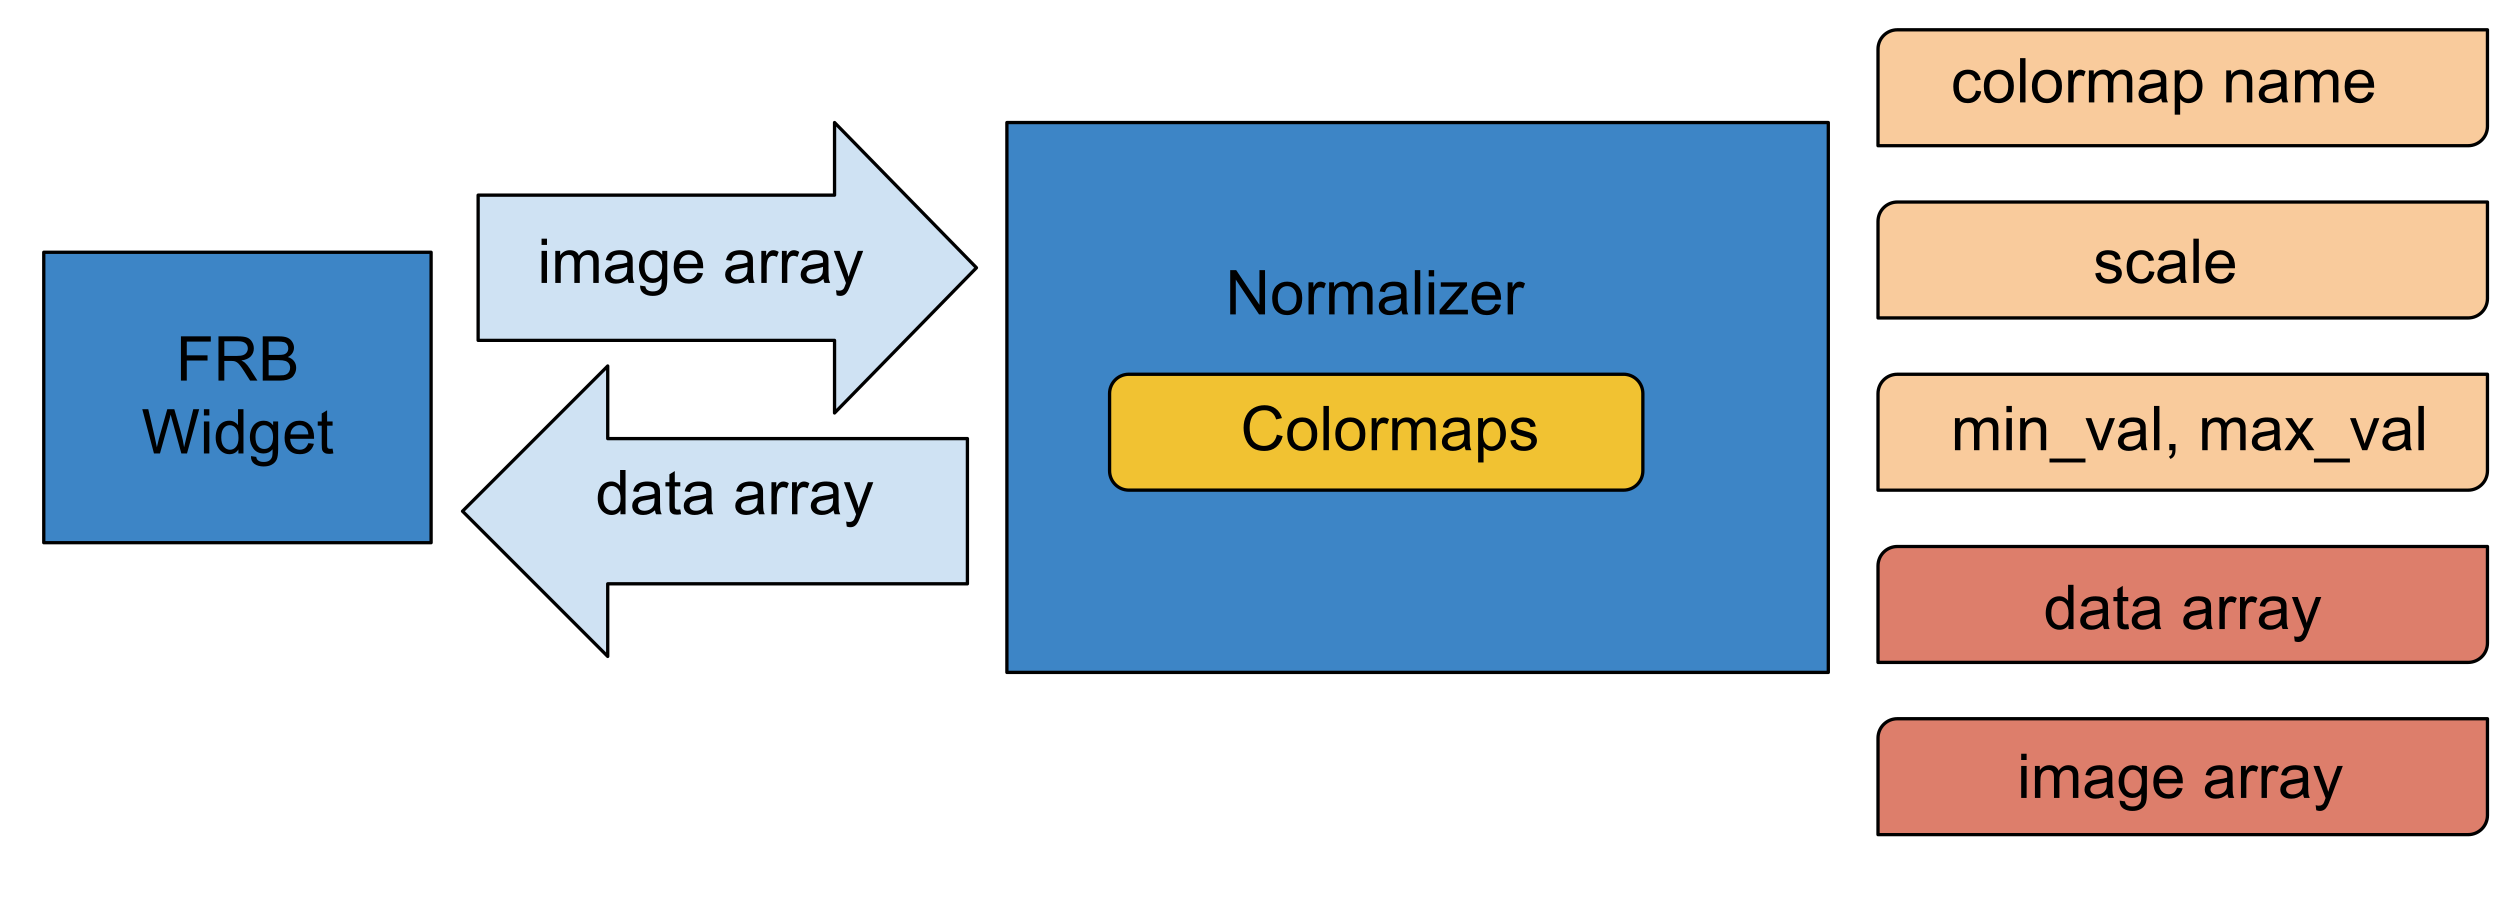 <svg version="1.1" viewBox="0.0 0.0 754.795 273.428" fill="none" stroke="none" stroke-linecap="square" stroke-miterlimit="10" xmlns:xlink="http://www.w3.org/1999/xlink" xmlns="http://www.w3.org/2000/svg"><clipPath id="p.0"><path d="m0 0l754.795 0l0 273.428l-754.795 0l0 -273.428z" clip-rule="nonzero"/></clipPath><g clip-path="url(#p.0)"><path fill="#000000" fill-opacity="0.0" d="m0 0l754.795 0l0 273.428l-754.795 0z" fill-rule="evenodd"/><path fill="#dd7e6b" d="m572.84 165.0l178.168 0c4.272461E-4 0 7.9345703E-4 1.6784668E-4 0.001 4.4250488E-4c2.4414062E-4 2.89917E-4 4.272461E-4 6.866455E-4 4.272461E-4 0.001l-0.002 29.158c0 3.221 -2.611 5.832 -5.832 5.832l-178.168 0l0 0c-8.544922E-4 0 -0.002 -6.866455E-4 -0.002 -0.002l0.002 -29.158l0 0c0 -3.221 2.611 -5.832 5.832 -5.832z" fill-rule="evenodd"/><path stroke="#000000" stroke-width="1.0" stroke-linejoin="round" stroke-linecap="butt" d="m572.84 165.0l178.168 0c4.272461E-4 0 7.9345703E-4 1.6784668E-4 0.001 4.4250488E-4c2.4414062E-4 2.89917E-4 4.272461E-4 6.866455E-4 4.272461E-4 0.001l-0.002 29.158c0 3.221 -2.611 5.832 -5.832 5.832l-178.168 0l0 0c-8.544922E-4 0 -0.002 -6.866455E-4 -0.002 -0.002l0.002 -29.158l0 0c0 -3.221 2.611 -5.832 5.832 -5.832z" fill-rule="evenodd"/><path fill="#f9cb9c" d="m572.84 113.0l178.168 0c4.272461E-4 0 7.9345703E-4 1.6021729E-4 0.001 4.5013428E-4c2.4414062E-4 2.89917E-4 4.272461E-4 6.790161E-4 4.272461E-4 0.001l-0.002 29.158c0 3.221 -2.611 5.832 -5.832 5.832l-178.168 0l0 0c-8.544922E-4 0 -0.002 -6.866455E-4 -0.002 -0.002l0.002 -29.158l0 0c0 -3.221 2.611 -5.832 5.832 -5.832z" fill-rule="evenodd"/><path stroke="#000000" stroke-width="1.0" stroke-linejoin="round" stroke-linecap="butt" d="m572.84 113.0l178.168 0c4.272461E-4 0 7.9345703E-4 1.6021729E-4 0.001 4.5013428E-4c2.4414062E-4 2.89917E-4 4.272461E-4 6.790161E-4 4.272461E-4 0.001l-0.002 29.158c0 3.221 -2.611 5.832 -5.832 5.832l-178.168 0l0 0c-8.544922E-4 0 -0.002 -6.866455E-4 -0.002 -0.002l0.002 -29.158l0 0c0 -3.221 2.611 -5.832 5.832 -5.832z" fill-rule="evenodd"/><path fill="#3d85c6" d="m304.0 37.0l248.0 0l0 166.016l-248.0 0z" fill-rule="evenodd"/><path stroke="#000000" stroke-width="1.0" stroke-linejoin="round" stroke-linecap="butt" d="m304.0 37.0l248.0 0l0 166.016l-248.0 0z" fill-rule="evenodd"/><path fill="#000000" fill-opacity="0.0" d="m361.0 68.0l161.008 0l0 34.992l-161.008 0z" fill-rule="evenodd"/><path fill="#000000" d="m371.422 94.92l0 -13.359l1.812 0l7.016 10.484l0 -10.484l1.688 0l0 13.359l-1.812 0l-7.016 -10.5l0 10.5l-1.688 0zm12.676 -4.844q0 -2.688 1.484 -3.969q1.25 -1.078 3.047 -1.078q2.0 0 3.266 1.312q1.266 1.297 1.266 3.609q0 1.859 -0.562 2.938q-0.562 1.062 -1.641 1.656q-1.062 0.594 -2.328 0.594q-2.031 0 -3.281 -1.297q-1.25 -1.312 -1.25 -3.766zm1.688 0q0 1.859 0.797 2.797q0.812 0.922 2.047 0.922q1.219 0 2.031 -0.922q0.812 -0.938 0.812 -2.844q0 -1.797 -0.812 -2.719q-0.812 -0.922 -2.031 -0.922q-1.234 0 -2.047 0.922q-0.797 0.906 -0.797 2.766zm9.282 4.844l0 -9.672l1.469 0l0 1.469q0.562 -1.031 1.031 -1.359q0.484 -0.328 1.062 -0.328q0.828 0 1.688 0.531l-0.562 1.516q-0.609 -0.359 -1.203 -0.359q-0.547 0 -0.969 0.328q-0.422 0.328 -0.609 0.891q-0.281 0.875 -0.281 1.922l0 5.062l-1.625 0zm6.228 0l0 -9.672l1.469 0l0 1.359q0.453 -0.719 1.203 -1.141q0.766 -0.438 1.719 -0.438q1.078 0 1.766 0.453q0.688 0.438 0.969 1.234q1.156 -1.688 2.984 -1.688q1.453 0 2.219 0.797q0.781 0.797 0.781 2.453l0 6.641l-1.641 0l0 -6.094q0 -0.984 -0.156 -1.406q-0.156 -0.438 -0.578 -0.703q-0.422 -0.266 -0.984 -0.266q-1.016 0 -1.688 0.688q-0.672 0.672 -0.672 2.156l0 5.625l-1.641 0l0 -6.281q0 -1.094 -0.406 -1.641q-0.406 -0.547 -1.312 -0.547q-0.688 0 -1.281 0.359q-0.594 0.359 -0.859 1.062q-0.25 0.703 -0.25 2.031l0 5.016l-1.641 0zm21.853 -1.188q-0.922 0.766 -1.766 1.094q-0.828 0.312 -1.797 0.312q-1.594 0 -2.453 -0.781q-0.859 -0.781 -0.859 -1.984q0 -0.719 0.328 -1.297q0.328 -0.594 0.844 -0.938q0.531 -0.359 1.188 -0.547q0.469 -0.125 1.453 -0.25q1.984 -0.234 2.922 -0.562q0.016 -0.344 0.016 -0.422q0 -1.0 -0.469 -1.422q-0.625 -0.547 -1.875 -0.547q-1.156 0 -1.703 0.406q-0.547 0.406 -0.812 1.422l-1.609 -0.219q0.219 -1.016 0.719 -1.641q0.5 -0.641 1.453 -0.984q0.953 -0.344 2.188 -0.344q1.25 0 2.016 0.297q0.781 0.281 1.141 0.734q0.375 0.438 0.516 1.109q0.078 0.422 0.078 1.516l0 2.188q0 2.281 0.109 2.891q0.109 0.594 0.406 1.156l-1.703 0q-0.266 -0.516 -0.328 -1.188zm-0.141 -3.672q-0.891 0.375 -2.672 0.625q-1.016 0.141 -1.438 0.328q-0.422 0.188 -0.656 0.531q-0.219 0.344 -0.219 0.781q0 0.656 0.5 1.094q0.5 0.438 1.453 0.438q0.938 0 1.672 -0.406q0.75 -0.422 1.094 -1.141q0.266 -0.562 0.266 -1.641l0 -0.609zm4.157 4.859l0 -13.359l1.641 0l0 13.359l-1.641 0zm4.192 -11.469l0 -1.891l1.641 0l0 1.891l-1.641 0zm0 11.469l0 -9.672l1.641 0l0 9.672l-1.641 0zm3.27 0l0 -1.328l6.156 -7.078q-1.047 0.062 -1.844 0.062l-3.938 0l0 -1.328l7.906 0l0 1.078l-5.25 6.141l-1.0 1.125q1.094 -0.078 2.062 -0.078l4.469 0l0 1.406l-8.562 0zm16.828 -3.109l1.688 0.203q-0.406 1.484 -1.484 2.312q-1.078 0.812 -2.766 0.812q-2.125 0 -3.375 -1.297q-1.234 -1.312 -1.234 -3.672q0 -2.453 1.25 -3.797q1.266 -1.344 3.266 -1.344q1.938 0 3.156 1.328q1.234 1.312 1.234 3.703q0 0.156 0 0.438l-7.219 0q0.094 1.594 0.906 2.453q0.812 0.844 2.016 0.844q0.906 0 1.547 -0.469q0.641 -0.484 1.016 -1.516zm-5.391 -2.656l5.406 0q-0.109 -1.219 -0.625 -1.828q-0.781 -0.953 -2.031 -0.953q-1.125 0 -1.906 0.766q-0.766 0.75 -0.844 2.016zm9.126 5.766l0 -9.672l1.469 0l0 1.469q0.562 -1.031 1.031 -1.359q0.484 -0.328 1.062 -0.328q0.828 0 1.688 0.531l-0.562 1.516q-0.609 -0.359 -1.203 -0.359q-0.547 0 -0.969 0.328q-0.422 0.328 -0.609 0.891q-0.281 0.875 -0.281 1.922l0 5.062l-1.625 0z" fill-rule="nonzero"/><path fill="#000000" fill-opacity="0.0" d="m580.0 109.0l166.016 0l0 22.992l-166.016 0z" fill-rule="evenodd"/><path fill="#000000" d="m590.234 135.92l0 -9.672l1.469 0l0 1.359q0.453 -0.719 1.203 -1.141q0.766 -0.438 1.719 -0.438q1.078 0 1.766 0.453q0.688 0.438 0.969 1.234q1.156 -1.688 2.984 -1.688q1.453 0 2.219 0.797q0.781 0.797 0.781 2.453l0 6.641l-1.641 0l0 -6.094q0 -0.984 -0.156 -1.406q-0.156 -0.438 -0.578 -0.703q-0.422 -0.266 -0.984 -0.266q-1.016 0 -1.688 0.688q-0.672 0.672 -0.672 2.156l0 5.625l-1.641 0l0 -6.281q0 -1.094 -0.406 -1.641q-0.406 -0.547 -1.312 -0.547q-0.688 0 -1.281 0.359q-0.594 0.359 -0.859 1.062q-0.25 0.703 -0.25 2.031l0 5.016l-1.641 0zm15.541 -11.469l0 -1.891l1.641 0l0 1.891l-1.641 0zm0 11.469l0 -9.672l1.641 0l0 9.672l-1.641 0zm4.145 0l0 -9.672l1.469 0l0 1.375q1.062 -1.594 3.078 -1.594q0.875 0 1.609 0.312q0.734 0.312 1.094 0.828q0.375 0.5 0.516 1.203q0.094 0.453 0.094 1.594l0 5.953l-1.641 0l0 -5.891q0 -1.0 -0.203 -1.484q-0.188 -0.5 -0.672 -0.797q-0.484 -0.297 -1.141 -0.297q-1.047 0 -1.812 0.672q-0.75 0.656 -0.75 2.516l0 5.281l-1.641 0zm8.86 3.703l0 -1.188l10.859 0l0 1.188l-10.859 0zm14.579 -3.703l-3.688 -9.672l1.734 0l2.078 5.797q0.328 0.938 0.625 1.938q0.203 -0.766 0.609 -1.828l2.141 -5.906l1.688 0l-3.656 9.672l-1.531 0zm12.953 -1.188q-0.922 0.766 -1.766 1.094q-0.828 0.312 -1.797 0.312q-1.594 0 -2.453 -0.781q-0.859 -0.781 -0.859 -1.984q0 -0.719 0.328 -1.297q0.328 -0.594 0.844 -0.938q0.531 -0.359 1.188 -0.547q0.469 -0.125 1.453 -0.25q1.984 -0.234 2.922 -0.562q0.016 -0.344 0.016 -0.422q0 -1.0 -0.469 -1.422q-0.625 -0.547 -1.875 -0.547q-1.156 0 -1.703 0.406q-0.547 0.406 -0.812 1.422l-1.609 -0.219q0.219 -1.016 0.719 -1.641q0.5 -0.641 1.453 -0.984q0.953 -0.344 2.188 -0.344q1.25 0 2.016 0.297q0.781 0.281 1.141 0.734q0.375 0.438 0.516 1.109q0.078 0.422 0.078 1.516l0 2.188q0 2.281 0.109 2.891q0.109 0.594 0.406 1.156l-1.703 0q-0.266 -0.516 -0.328 -1.188zm-0.141 -3.672q-0.891 0.375 -2.672 0.625q-1.016 0.141 -1.438 0.328q-0.422 0.188 -0.656 0.531q-0.219 0.344 -0.219 0.781q0 0.656 0.5 1.094q0.5 0.438 1.453 0.438q0.938 0 1.672 -0.406q0.75 -0.422 1.094 -1.141q0.266 -0.562 0.266 -1.641l0 -0.609zm4.157 4.859l0 -13.359l1.641 0l0 13.359l-1.641 0zm4.614 0l0 -1.875l1.875 0l0 1.875q0 1.031 -0.375 1.656q-0.359 0.641 -1.156 0.984l-0.453 -0.703q0.516 -0.219 0.766 -0.672q0.25 -0.438 0.281 -1.266l-0.938 0zm9.945 0l0 -9.672l1.469 0l0 1.359q0.453 -0.719 1.203 -1.141q0.766 -0.438 1.719 -0.438q1.078 0 1.766 0.453q0.688 0.438 0.969 1.234q1.156 -1.688 2.984 -1.688q1.453 0 2.219 0.797q0.781 0.797 0.781 2.453l0 6.641l-1.641 0l0 -6.094q0 -0.984 -0.156 -1.406q-0.156 -0.438 -0.578 -0.703q-0.422 -0.266 -0.984 -0.266q-1.016 0 -1.688 0.688q-0.672 0.672 -0.672 2.156l0 5.625l-1.641 0l0 -6.281q0 -1.094 -0.406 -1.641q-0.406 -0.547 -1.312 -0.547q-0.688 0 -1.281 0.359q-0.594 0.359 -0.859 1.062q-0.25 0.703 -0.25 2.031l0 5.016l-1.641 0zm21.853 -1.188q-0.922 0.766 -1.766 1.094q-0.828 0.312 -1.797 0.312q-1.594 0 -2.453 -0.781q-0.859 -0.781 -0.859 -1.984q0 -0.719 0.328 -1.297q0.328 -0.594 0.844 -0.938q0.531 -0.359 1.188 -0.547q0.469 -0.125 1.453 -0.25q1.984 -0.234 2.922 -0.562q0.016 -0.344 0.016 -0.422q0 -1.0 -0.469 -1.422q-0.625 -0.547 -1.875 -0.547q-1.156 0 -1.703 0.406q-0.547 0.406 -0.812 1.422l-1.609 -0.219q0.219 -1.016 0.719 -1.641q0.5 -0.641 1.453 -0.984q0.953 -0.344 2.188 -0.344q1.25 0 2.016 0.297q0.781 0.281 1.141 0.734q0.375 0.438 0.516 1.109q0.078 0.422 0.078 1.516l0 2.188q0 2.281 0.109 2.891q0.109 0.594 0.406 1.156l-1.703 0q-0.266 -0.516 -0.328 -1.188zm-0.141 -3.672q-0.891 0.375 -2.672 0.625q-1.016 0.141 -1.438 0.328q-0.422 0.188 -0.656 0.531q-0.219 0.344 -0.219 0.781q0 0.656 0.5 1.094q0.5 0.438 1.453 0.438q0.938 0 1.672 -0.406q0.75 -0.422 1.094 -1.141q0.266 -0.562 0.266 -1.641l0 -0.609zm3.11 4.859l3.531 -5.031l-3.266 -4.641l2.047 0l1.484 2.266q0.422 0.641 0.672 1.078q0.406 -0.594 0.734 -1.062l1.641 -2.281l1.953 0l-3.344 4.547l3.594 5.125l-2.016 0l-1.984 -3.0l-0.516 -0.812l-2.547 3.812l-1.984 0zm8.906 3.703l0 -1.188l10.859 0l0 1.188l-10.859 0zm14.579 -3.703l-3.688 -9.672l1.734 0l2.078 5.797q0.328 0.938 0.625 1.938q0.203 -0.766 0.609 -1.828l2.141 -5.906l1.688 0l-3.656 9.672l-1.531 0zm12.953 -1.188q-0.922 0.766 -1.766 1.094q-0.828 0.312 -1.797 0.312q-1.594 0 -2.453 -0.781q-0.859 -0.781 -0.859 -1.984q0 -0.719 0.328 -1.297q0.328 -0.594 0.844 -0.938q0.531 -0.359 1.188 -0.547q0.469 -0.125 1.453 -0.25q1.984 -0.234 2.922 -0.562q0.016 -0.344 0.016 -0.422q0 -1.0 -0.469 -1.422q-0.625 -0.547 -1.875 -0.547q-1.156 0 -1.703 0.406q-0.547 0.406 -0.812 1.422l-1.609 -0.219q0.219 -1.016 0.719 -1.641q0.5 -0.641 1.453 -0.984q0.953 -0.344 2.188 -0.344q1.25 0 2.016 0.297q0.781 0.281 1.141 0.734q0.375 0.438 0.516 1.109q0.078 0.422 0.078 1.516l0 2.188q0 2.281 0.109 2.891q0.109 0.594 0.406 1.156l-1.703 0q-0.266 -0.516 -0.328 -1.188zm-0.141 -3.672q-0.891 0.375 -2.672 0.625q-1.016 0.141 -1.438 0.328q-0.422 0.188 -0.656 0.531q-0.219 0.344 -0.219 0.781q0 0.656 0.5 1.094q0.5 0.438 1.453 0.438q0.938 0 1.672 -0.406q0.75 -0.422 1.094 -1.141q0.266 -0.562 0.266 -1.641l0 -0.609zm4.157 4.859l0 -13.359l1.641 0l0 13.359l-1.641 0z" fill-rule="nonzero"/><path fill="#000000" fill-opacity="0.0" d="m608.0 163.0l126.016 0l0 22.992l-126.016 0z" fill-rule="evenodd"/><path fill="#000000" d="m624.5 189.92l0 -1.219q-0.906 1.438 -2.703 1.438q-1.156 0 -2.125 -0.641q-0.969 -0.641 -1.5 -1.781q-0.531 -1.141 -0.531 -2.625q0 -1.453 0.484 -2.625q0.484 -1.188 1.438 -1.812q0.969 -0.625 2.172 -0.625q0.875 0 1.547 0.375q0.688 0.359 1.109 0.953l0 -4.797l1.641 0l0 13.359l-1.531 0zm-5.172 -4.828q0 1.859 0.781 2.781q0.781 0.922 1.844 0.922q1.078 0 1.828 -0.875q0.75 -0.891 0.75 -2.688q0 -1.984 -0.766 -2.906q-0.766 -0.938 -1.891 -0.938q-1.078 0 -1.812 0.891q-0.734 0.891 -0.734 2.812zm15.594 3.641q-0.922 0.766 -1.766 1.094q-0.828 0.312 -1.797 0.312q-1.594 0 -2.453 -0.781q-0.859 -0.781 -0.859 -1.984q0 -0.719 0.328 -1.297q0.328 -0.594 0.844 -0.938q0.531 -0.359 1.188 -0.547q0.469 -0.125 1.453 -0.25q1.984 -0.234 2.922 -0.562q0.016 -0.344 0.016 -0.422q0 -1.0 -0.469 -1.422q-0.625 -0.547 -1.875 -0.547q-1.156 0 -1.703 0.406q-0.547 0.406 -0.812 1.422l-1.609 -0.219q0.219 -1.016 0.719 -1.641q0.5 -0.641 1.453 -0.984q0.953 -0.344 2.188 -0.344q1.25 0 2.016 0.297q0.781 0.281 1.141 0.734q0.375 0.438 0.516 1.109q0.078 0.422 0.078 1.516l0 2.188q0 2.281 0.109 2.891q0.109 0.594 0.406 1.156l-1.703 0q-0.266 -0.516 -0.328 -1.188zm-0.141 -3.672q-0.891 0.375 -2.672 0.625q-1.016 0.141 -1.438 0.328q-0.422 0.188 -0.656 0.531q-0.219 0.344 -0.219 0.781q0 0.656 0.5 1.094q0.5 0.438 1.453 0.438q0.938 0 1.672 -0.406q0.75 -0.422 1.094 -1.141q0.266 -0.562 0.266 -1.641l0 -0.609zm7.782 3.391l0.234 1.453q-0.688 0.141 -1.234 0.141q-0.891 0 -1.391 -0.281q-0.484 -0.281 -0.688 -0.734q-0.203 -0.469 -0.203 -1.938l0 -5.578l-1.203 0l0 -1.266l1.203 0l0 -2.391l1.625 -0.984l0 3.375l1.656 0l0 1.266l-1.656 0l0 5.672q0 0.688 0.078 0.891q0.094 0.203 0.281 0.328q0.203 0.109 0.578 0.109q0.266 0 0.719 -0.062zm7.918 0.281q-0.922 0.766 -1.766 1.094q-0.828 0.312 -1.797 0.312q-1.594 0 -2.453 -0.781q-0.859 -0.781 -0.859 -1.984q0 -0.719 0.328 -1.297q0.328 -0.594 0.844 -0.938q0.531 -0.359 1.188 -0.547q0.469 -0.125 1.453 -0.25q1.984 -0.234 2.922 -0.562q0.016 -0.344 0.016 -0.422q0 -1.0 -0.469 -1.422q-0.625 -0.547 -1.875 -0.547q-1.156 0 -1.703 0.406q-0.547 0.406 -0.812 1.422l-1.609 -0.219q0.219 -1.016 0.719 -1.641q0.5 -0.641 1.453 -0.984q0.953 -0.344 2.188 -0.344q1.25 0 2.016 0.297q0.781 0.281 1.141 0.734q0.375 0.438 0.516 1.109q0.078 0.422 0.078 1.516l0 2.188q0 2.281 0.109 2.891q0.109 0.594 0.406 1.156l-1.703 0q-0.266 -0.516 -0.328 -1.188zm-0.141 -3.672q-0.891 0.375 -2.672 0.625q-1.016 0.141 -1.438 0.328q-0.422 0.188 -0.656 0.531q-0.219 0.344 -0.219 0.781q0 0.656 0.5 1.094q0.5 0.438 1.453 0.438q0.938 0 1.672 -0.406q0.75 -0.422 1.094 -1.141q0.266 -0.562 0.266 -1.641l0 -0.609zm15.7 3.672q-0.922 0.766 -1.766 1.094q-0.828 0.312 -1.797 0.312q-1.594 0 -2.453 -0.781q-0.859 -0.781 -0.859 -1.984q0 -0.719 0.328 -1.297q0.328 -0.594 0.844 -0.938q0.531 -0.359 1.188 -0.547q0.469 -0.125 1.453 -0.25q1.984 -0.234 2.922 -0.562q0.016 -0.344 0.016 -0.422q0 -1.0 -0.469 -1.422q-0.625 -0.547 -1.875 -0.547q-1.156 0 -1.703 0.406q-0.547 0.406 -0.812 1.422l-1.609 -0.219q0.219 -1.016 0.719 -1.641q0.5 -0.641 1.453 -0.984q0.953 -0.344 2.188 -0.344q1.25 0 2.016 0.297q0.781 0.281 1.141 0.734q0.375 0.438 0.516 1.109q0.078 0.422 0.078 1.516l0 2.188q0 2.281 0.109 2.891q0.109 0.594 0.406 1.156l-1.703 0q-0.266 -0.516 -0.328 -1.188zm-0.141 -3.672q-0.891 0.375 -2.672 0.625q-1.016 0.141 -1.438 0.328q-0.422 0.188 -0.656 0.531q-0.219 0.344 -0.219 0.781q0 0.656 0.5 1.094q0.5 0.438 1.453 0.438q0.938 0 1.672 -0.406q0.75 -0.422 1.094 -1.141q0.266 -0.562 0.266 -1.641l0 -0.609zm4.188 4.859l0 -9.672l1.469 0l0 1.469q0.562 -1.031 1.031 -1.359q0.484 -0.328 1.062 -0.328q0.828 0 1.688 0.531l-0.562 1.516q-0.609 -0.359 -1.203 -0.359q-0.547 0 -0.969 0.328q-0.422 0.328 -0.609 0.891q-0.281 0.875 -0.281 1.922l0 5.062l-1.625 0zm6.213 0l0 -9.672l1.469 0l0 1.469q0.562 -1.031 1.031 -1.359q0.484 -0.328 1.062 -0.328q0.828 0 1.688 0.531l-0.562 1.516q-0.609 -0.359 -1.203 -0.359q-0.547 0 -0.969 0.328q-0.422 0.328 -0.609 0.891q-0.281 0.875 -0.281 1.922l0 5.062l-1.625 0zm12.541 -1.188q-0.922 0.766 -1.766 1.094q-0.828 0.312 -1.797 0.312q-1.594 0 -2.453 -0.781q-0.859 -0.781 -0.859 -1.984q0 -0.719 0.328 -1.297q0.328 -0.594 0.844 -0.938q0.531 -0.359 1.188 -0.547q0.469 -0.125 1.453 -0.25q1.984 -0.234 2.922 -0.562q0.016 -0.344 0.016 -0.422q0 -1.0 -0.469 -1.422q-0.625 -0.547 -1.875 -0.547q-1.156 0 -1.703 0.406q-0.547 0.406 -0.812 1.422l-1.609 -0.219q0.219 -1.016 0.719 -1.641q0.5 -0.641 1.453 -0.984q0.953 -0.344 2.188 -0.344q1.25 0 2.016 0.297q0.781 0.281 1.141 0.734q0.375 0.438 0.516 1.109q0.078 0.422 0.078 1.516l0 2.188q0 2.281 0.109 2.891q0.109 0.594 0.406 1.156l-1.703 0q-0.266 -0.516 -0.328 -1.188zm-0.141 -3.672q-0.891 0.375 -2.672 0.625q-1.016 0.141 -1.438 0.328q-0.422 0.188 -0.656 0.531q-0.219 0.344 -0.219 0.781q0 0.656 0.5 1.094q0.5 0.438 1.453 0.438q0.938 0 1.672 -0.406q0.75 -0.422 1.094 -1.141q0.266 -0.562 0.266 -1.641l0 -0.609zm4.126 8.578l-0.188 -1.531q0.547 0.141 0.938 0.141q0.547 0 0.875 -0.188q0.328 -0.172 0.547 -0.5q0.156 -0.25 0.5 -1.219q0.047 -0.141 0.141 -0.406l-3.672 -9.688l1.766 0l2.016 5.594q0.391 1.078 0.703 2.25q0.281 -1.125 0.672 -2.203l2.078 -5.641l1.641 0l-3.688 9.828q-0.594 1.609 -0.922 2.203q-0.438 0.812 -1.0 1.188q-0.562 0.375 -1.344 0.375q-0.484 0 -1.062 -0.203z" fill-rule="nonzero"/><path fill="#f1c232" d="m335.0 118.824l0 0c0 -3.221 2.611 -5.832 5.832 -5.832l149.344 0c1.547 0 3.03 0.614 4.124 1.708c1.094 1.094 1.708 2.577 1.708 4.124l0 23.328c0 3.221 -2.611 5.832 -5.832 5.832l-149.344 0c-3.221 0 -5.832 -2.611 -5.832 -5.832z" fill-rule="evenodd"/><path stroke="#000000" stroke-width="1.0" stroke-linejoin="round" stroke-linecap="butt" d="m335.0 118.824l0 0c0 -3.221 2.611 -5.832 5.832 -5.832l149.344 0c1.547 0 3.03 0.614 4.124 1.708c1.094 1.094 1.708 2.577 1.708 4.124l0 23.328c0 3.221 -2.611 5.832 -5.832 5.832l-149.344 0c-3.221 0 -5.832 -2.611 -5.832 -5.832z" fill-rule="evenodd"/><path fill="#000000" fill-opacity="0.0" d="m365.541 109.0l156.472 0l0 22.992l-156.472 0z" fill-rule="evenodd"/><path fill="#000000" d="m385.509 131.232l1.766 0.453q-0.562 2.172 -2.0 3.328q-1.438 1.141 -3.531 1.141q-2.156 0 -3.516 -0.875q-1.344 -0.891 -2.062 -2.547q-0.703 -1.672 -0.703 -3.594q0 -2.078 0.797 -3.625q0.797 -1.562 2.266 -2.359q1.484 -0.812 3.25 -0.812q2.0 0 3.359 1.016q1.375 1.016 1.906 2.875l-1.734 0.406q-0.469 -1.453 -1.359 -2.109q-0.875 -0.672 -2.203 -0.672q-1.547 0 -2.578 0.734q-1.031 0.734 -1.453 1.984q-0.422 1.234 -0.422 2.562q0 1.703 0.5 2.969q0.5 1.266 1.547 1.906q1.047 0.625 2.266 0.625q1.484 0 2.516 -0.859q1.031 -0.859 1.391 -2.547zm3.129 -0.156q0 -2.688 1.484 -3.969q1.25 -1.078 3.047 -1.078q2.0 0 3.266 1.312q1.266 1.297 1.266 3.609q0 1.859 -0.562 2.938q-0.562 1.062 -1.641 1.656q-1.062 0.594 -2.328 0.594q-2.031 0 -3.281 -1.297q-1.25 -1.312 -1.25 -3.766zm1.688 0q0 1.859 0.797 2.797q0.812 0.922 2.047 0.922q1.219 0 2.031 -0.922q0.812 -0.938 0.812 -2.844q0 -1.797 -0.812 -2.719q-0.812 -0.922 -2.031 -0.922q-1.234 0 -2.047 0.922q-0.797 0.906 -0.797 2.766zm9.251 4.844l0 -13.359l1.641 0l0 13.359l-1.641 0zm3.582 -4.844q0 -2.688 1.484 -3.969q1.25 -1.078 3.047 -1.078q2.0 0 3.266 1.312q1.266 1.297 1.266 3.609q0 1.859 -0.562 2.938q-0.562 1.062 -1.641 1.656q-1.062 0.594 -2.328 0.594q-2.031 0 -3.281 -1.297q-1.25 -1.312 -1.25 -3.766zm1.688 0q0 1.859 0.797 2.797q0.812 0.922 2.047 0.922q1.219 0 2.031 -0.922q0.812 -0.938 0.812 -2.844q0 -1.797 -0.812 -2.719q-0.812 -0.922 -2.031 -0.922q-1.234 0 -2.047 0.922q-0.797 0.906 -0.797 2.766zm9.282 4.844l0 -9.672l1.469 0l0 1.469q0.562 -1.031 1.031 -1.359q0.484 -0.328 1.062 -0.328q0.828 0 1.688 0.531l-0.562 1.516q-0.609 -0.359 -1.203 -0.359q-0.547 0 -0.969 0.328q-0.422 0.328 -0.609 0.891q-0.281 0.875 -0.281 1.922l0 5.062l-1.625 0zm6.228 0l0 -9.672l1.469 0l0 1.359q0.453 -0.719 1.203 -1.141q0.766 -0.438 1.719 -0.438q1.078 0 1.766 0.453q0.688 0.438 0.969 1.234q1.156 -1.688 2.984 -1.688q1.453 0 2.219 0.797q0.781 0.797 0.781 2.453l0 6.641l-1.641 0l0 -6.094q0 -0.984 -0.156 -1.406q-0.156 -0.438 -0.578 -0.703q-0.422 -0.266 -0.984 -0.266q-1.016 0 -1.688 0.688q-0.672 0.672 -0.672 2.156l0 5.625l-1.641 0l0 -6.281q0 -1.094 -0.406 -1.641q-0.406 -0.547 -1.312 -0.547q-0.688 0 -1.281 0.359q-0.594 0.359 -0.859 1.062q-0.25 0.703 -0.25 2.031l0 5.016l-1.641 0zm21.853 -1.188q-0.922 0.766 -1.766 1.094q-0.828 0.312 -1.797 0.312q-1.594 0 -2.453 -0.781q-0.859 -0.781 -0.859 -1.984q0 -0.719 0.328 -1.297q0.328 -0.594 0.844 -0.938q0.531 -0.359 1.188 -0.547q0.469 -0.125 1.453 -0.25q1.984 -0.234 2.922 -0.562q0.016 -0.344 0.016 -0.422q0 -1.0 -0.469 -1.422q-0.625 -0.547 -1.875 -0.547q-1.156 0 -1.703 0.406q-0.547 0.406 -0.812 1.422l-1.609 -0.219q0.219 -1.016 0.719 -1.641q0.5 -0.641 1.453 -0.984q0.953 -0.344 2.188 -0.344q1.25 0 2.016 0.297q0.781 0.281 1.141 0.734q0.375 0.438 0.516 1.109q0.078 0.422 0.078 1.516l0 2.188q0 2.281 0.109 2.891q0.109 0.594 0.406 1.156l-1.703 0q-0.266 -0.516 -0.328 -1.188zm-0.141 -3.672q-0.891 0.375 -2.672 0.625q-1.016 0.141 -1.438 0.328q-0.422 0.188 -0.656 0.531q-0.219 0.344 -0.219 0.781q0 0.656 0.5 1.094q0.5 0.438 1.453 0.438q0.938 0 1.672 -0.406q0.75 -0.422 1.094 -1.141q0.266 -0.562 0.266 -1.641l0 -0.609zm4.204 8.562l0 -13.375l1.484 0l0 1.25q0.531 -0.734 1.188 -1.094q0.672 -0.375 1.625 -0.375q1.234 0 2.172 0.641q0.953 0.625 1.438 1.797q0.484 1.156 0.484 2.547q0 1.484 -0.531 2.672q-0.531 1.188 -1.547 1.828q-1.016 0.625 -2.141 0.625q-0.812 0 -1.469 -0.344q-0.656 -0.344 -1.062 -0.875l0 4.703l-1.641 0zm1.484 -8.484q0 1.859 0.75 2.766q0.766 0.891 1.828 0.891q1.094 0 1.875 -0.922q0.781 -0.938 0.781 -2.875q0 -1.844 -0.766 -2.766q-0.75 -0.922 -1.812 -0.922q-1.047 0 -1.859 0.984q-0.797 0.969 -0.797 2.844zm8.235 1.891l1.625 -0.25q0.125 0.969 0.75 1.5q0.625 0.516 1.75 0.516q1.125 0 1.672 -0.453q0.547 -0.469 0.547 -1.094q0 -0.547 -0.484 -0.875q-0.328 -0.219 -1.672 -0.547q-1.812 -0.469 -2.516 -0.797q-0.688 -0.328 -1.047 -0.906q-0.359 -0.594 -0.359 -1.312q0 -0.641 0.297 -1.188q0.297 -0.562 0.812 -0.922q0.375 -0.281 1.031 -0.469q0.672 -0.203 1.422 -0.203q1.141 0 2.0 0.328q0.859 0.328 1.266 0.891q0.422 0.562 0.578 1.5l-1.609 0.219q-0.109 -0.75 -0.641 -1.172q-0.516 -0.422 -1.469 -0.422q-1.141 0 -1.625 0.375q-0.469 0.375 -0.469 0.875q0 0.312 0.188 0.578q0.203 0.266 0.641 0.438q0.234 0.094 1.438 0.422q1.75 0.453 2.438 0.75q0.688 0.297 1.078 0.859q0.391 0.562 0.391 1.406q0 0.828 -0.484 1.547q-0.469 0.719 -1.375 1.125q-0.906 0.391 -2.047 0.391q-1.875 0 -2.875 -0.781q-0.984 -0.781 -1.25 -2.328z" fill-rule="nonzero"/><path fill="#f9cb9c" d="m572.84 61.0l178.168 0c4.272461E-4 0 7.9345703E-4 1.6021729E-4 0.001 4.5013428E-4c2.4414062E-4 2.861023E-4 4.272461E-4 6.752014E-4 4.272461E-4 0.001l-0.002 29.158c0 3.221 -2.611 5.832 -5.832 5.832l-178.168 0l0 0c-8.544922E-4 0 -0.002 -6.866455E-4 -0.002 -0.002l0.002 -29.158l0 0c0 -3.221 2.611 -5.832 5.832 -5.832z" fill-rule="evenodd"/><path stroke="#000000" stroke-width="1.0" stroke-linejoin="round" stroke-linecap="butt" d="m572.84 61.0l178.168 0c4.272461E-4 0 7.9345703E-4 1.6021729E-4 0.001 4.5013428E-4c2.4414062E-4 2.861023E-4 4.272461E-4 6.752014E-4 4.272461E-4 0.001l-0.002 29.158c0 3.221 -2.611 5.832 -5.832 5.832l-178.168 0l0 0c-8.544922E-4 0 -0.002 -6.866455E-4 -0.002 -0.002l0.002 -29.158l0 0c0 -3.221 2.611 -5.832 5.832 -5.832z" fill-rule="evenodd"/><path fill="#f9cb9c" d="m572.84 9.0l178.168 0c4.272461E-4 0 7.9345703E-4 1.6117096E-4 0.001 4.491806E-4c2.4414062E-4 2.8705597E-4 4.272461E-4 6.7710876E-4 4.272461E-4 0.001l-0.002 29.158c0 3.221 -2.611 5.832 -5.832 5.832l-178.168 0l0 0c-8.544922E-4 0 -0.002 -6.866455E-4 -0.002 -0.002l0.002 -29.158l0 0c0 -3.221 2.611 -5.832 5.832 -5.832z" fill-rule="evenodd"/><path stroke="#000000" stroke-width="1.0" stroke-linejoin="round" stroke-linecap="butt" d="m572.84 9.0l178.168 0c4.272461E-4 0 7.9345703E-4 1.6117096E-4 0.001 4.491806E-4c2.4414062E-4 2.8705597E-4 4.272461E-4 6.7710876E-4 4.272461E-4 0.001l-0.002 29.158c0 3.221 -2.611 5.832 -5.832 5.832l-178.168 0l0 0c-8.544922E-4 0 -0.002 -6.866455E-4 -0.002 -0.002l0.002 -29.158l0 0c0 -3.221 2.611 -5.832 5.832 -5.832z" fill-rule="evenodd"/><path fill="#000000" fill-opacity="0.0" d="m623.008 58.5l73.134 0l0 22.992l-73.134 0z" fill-rule="evenodd"/><path fill="#000000" d="m632.586 82.529l1.625 -0.25q0.125 0.969 0.75 1.5q0.625 0.516 1.75 0.516q1.125 0 1.672 -0.453q0.547 -0.469 0.547 -1.094q0 -0.547 -0.484 -0.875q-0.328 -0.219 -1.672 -0.547q-1.812 -0.469 -2.516 -0.797q-0.688 -0.328 -1.047 -0.906q-0.359 -0.594 -0.359 -1.312q0 -0.641 0.297 -1.188q0.297 -0.562 0.812 -0.922q0.375 -0.281 1.031 -0.469q0.672 -0.203 1.422 -0.203q1.141 0 2.0 0.328q0.859 0.328 1.266 0.891q0.422 0.562 0.578 1.5l-1.609 0.219q-0.109 -0.75 -0.641 -1.172q-0.516 -0.422 -1.469 -0.422q-1.141 0 -1.625 0.375q-0.469 0.375 -0.469 0.875q0 0.312 0.188 0.578q0.203 0.266 0.641 0.438q0.234 0.094 1.438 0.422q1.75 0.453 2.438 0.75q0.688 0.297 1.078 0.859q0.391 0.562 0.391 1.406q0 0.828 -0.484 1.547q-0.469 0.719 -1.375 1.125q-0.906 0.391 -2.047 0.391q-1.875 0 -2.875 -0.781q-0.984 -0.781 -1.25 -2.328zm16.297 -0.656l1.609 0.219q-0.266 1.656 -1.359 2.609q-1.078 0.938 -2.672 0.938q-1.984 0 -3.188 -1.297q-1.203 -1.297 -1.203 -3.719q0 -1.578 0.516 -2.75q0.516 -1.172 1.578 -1.75q1.062 -0.594 2.312 -0.594q1.578 0 2.578 0.797q1.0 0.797 1.281 2.266l-1.594 0.234q-0.234 -0.969 -0.812 -1.453q-0.578 -0.5 -1.391 -0.5q-1.234 0 -2.016 0.891q-0.781 0.891 -0.781 2.812q0 1.953 0.75 2.844q0.75 0.875 1.953 0.875q0.969 0 1.609 -0.594q0.656 -0.594 0.828 -1.828zm9.328 2.359q-0.922 0.766 -1.766 1.094q-0.828 0.312 -1.797 0.312q-1.594 0 -2.453 -0.781q-0.859 -0.781 -0.859 -1.984q0 -0.719 0.328 -1.297q0.328 -0.594 0.844 -0.938q0.531 -0.359 1.188 -0.547q0.469 -0.125 1.453 -0.25q1.984 -0.234 2.922 -0.562q0.016 -0.344 0.016 -0.422q0 -1.0 -0.469 -1.422q-0.625 -0.547 -1.875 -0.547q-1.156 0 -1.703 0.406q-0.547 0.406 -0.812 1.422l-1.609 -0.219q0.219 -1.016 0.719 -1.641q0.5 -0.641 1.453 -0.984q0.953 -0.344 2.188 -0.344q1.25 0 2.016 0.297q0.781 0.281 1.141 0.734q0.375 0.438 0.516 1.109q0.078 0.422 0.078 1.516l0 2.188q0 2.281 0.109 2.891q0.109 0.594 0.406 1.156l-1.703 0q-0.266 -0.516 -0.328 -1.188zm-0.141 -3.672q-0.891 0.375 -2.672 0.625q-1.016 0.141 -1.438 0.328q-0.422 0.188 -0.656 0.531q-0.219 0.344 -0.219 0.781q0 0.656 0.5 1.094q0.5 0.438 1.453 0.438q0.938 0 1.672 -0.406q0.75 -0.422 1.094 -1.141q0.266 -0.562 0.266 -1.641l0 -0.609zm4.157 4.859l0 -13.359l1.641 0l0 13.359l-1.641 0zm10.817 -3.109l1.688 0.203q-0.406 1.484 -1.484 2.312q-1.078 0.812 -2.766 0.812q-2.125 0 -3.375 -1.297q-1.234 -1.312 -1.234 -3.672q0 -2.453 1.25 -3.797q1.266 -1.344 3.266 -1.344q1.938 0 3.156 1.328q1.234 1.312 1.234 3.703q0 0.156 0 0.438l-7.219 0q0.094 1.594 0.906 2.453q0.812 0.844 2.016 0.844q0.906 0 1.547 -0.469q0.641 -0.484 1.016 -1.516zm-5.391 -2.656l5.406 0q-0.109 -1.219 -0.625 -1.828q-0.781 -0.953 -2.031 -0.953q-1.125 0 -1.906 0.766q-0.766 0.75 -0.844 2.016z" fill-rule="nonzero"/><path fill="#000000" fill-opacity="0.0" d="m580.0 4.0l152.441 0l0 22.992l-152.441 0z" fill-rule="evenodd"/><path fill="#000000" d="m596.547 27.373l1.609 0.219q-0.266 1.656 -1.359 2.609q-1.078 0.938 -2.672 0.938q-1.984 0 -3.188 -1.297q-1.203 -1.297 -1.203 -3.719q0 -1.578 0.516 -2.75q0.516 -1.172 1.578 -1.75q1.062 -0.594 2.312 -0.594q1.578 0 2.578 0.797q1.0 0.797 1.281 2.266l-1.594 0.234q-0.234 -0.969 -0.812 -1.453q-0.578 -0.5 -1.391 -0.5q-1.234 0 -2.016 0.891q-0.781 0.891 -0.781 2.812q0 1.953 0.75 2.844q0.75 0.875 1.953 0.875q0.969 0 1.609 -0.594q0.656 -0.594 0.828 -1.828zm2.406 -1.297q0 -2.688 1.484 -3.969q1.25 -1.078 3.047 -1.078q2.0 0 3.266 1.312q1.266 1.297 1.266 3.609q0 1.859 -0.562 2.938q-0.562 1.062 -1.641 1.656q-1.062 0.594 -2.328 0.594q-2.031 0 -3.281 -1.297q-1.25 -1.312 -1.25 -3.766zm1.688 0q0 1.859 0.797 2.797q0.812 0.922 2.047 0.922q1.219 0 2.031 -0.922q0.812 -0.938 0.812 -2.844q0 -1.797 -0.812 -2.719q-0.812 -0.922 -2.031 -0.922q-1.234 0 -2.047 0.922q-0.797 0.906 -0.797 2.766zm9.251 4.844l0 -13.359l1.641 0l0 13.359l-1.641 0zm3.582 -4.844q0 -2.688 1.484 -3.969q1.25 -1.078 3.047 -1.078q2.0 0 3.266 1.312q1.266 1.297 1.266 3.609q0 1.859 -0.562 2.938q-0.562 1.062 -1.641 1.656q-1.062 0.594 -2.328 0.594q-2.031 0 -3.281 -1.297q-1.25 -1.312 -1.25 -3.766zm1.688 0q0 1.859 0.797 2.797q0.812 0.922 2.047 0.922q1.219 0 2.031 -0.922q0.812 -0.938 0.812 -2.844q0 -1.797 -0.812 -2.719q-0.812 -0.922 -2.031 -0.922q-1.234 0 -2.047 0.922q-0.797 0.906 -0.797 2.766zm9.282 4.844l0 -9.672l1.469 0l0 1.469q0.562 -1.031 1.031 -1.359q0.484 -0.328 1.062 -0.328q0.828 0 1.688 0.531l-0.562 1.516q-0.609 -0.359 -1.203 -0.359q-0.547 0 -0.969 0.328q-0.422 0.328 -0.609 0.891q-0.281 0.875 -0.281 1.922l0 5.062l-1.625 0zm6.228 0l0 -9.672l1.469 0l0 1.359q0.453 -0.719 1.203 -1.141q0.766 -0.438 1.719 -0.438q1.078 0 1.766 0.453q0.688 0.438 0.969 1.234q1.156 -1.688 2.984 -1.688q1.453 0 2.219 0.797q0.781 0.797 0.781 2.453l0 6.641l-1.641 0l0 -6.094q0 -0.984 -0.156 -1.406q-0.156 -0.438 -0.578 -0.703q-0.422 -0.266 -0.984 -0.266q-1.016 0 -1.688 0.688q-0.672 0.672 -0.672 2.156l0 5.625l-1.641 0l0 -6.281q0 -1.094 -0.406 -1.641q-0.406 -0.547 -1.312 -0.547q-0.688 0 -1.281 0.359q-0.594 0.359 -0.859 1.062q-0.25 0.703 -0.25 2.031l0 5.016l-1.641 0zm21.853 -1.188q-0.922 0.766 -1.766 1.094q-0.828 0.312 -1.797 0.312q-1.594 0 -2.453 -0.781q-0.859 -0.781 -0.859 -1.984q0 -0.719 0.328 -1.297q0.328 -0.594 0.844 -0.938q0.531 -0.359 1.188 -0.547q0.469 -0.125 1.453 -0.25q1.984 -0.234 2.922 -0.562q0.016 -0.344 0.016 -0.422q0 -1.0 -0.469 -1.422q-0.625 -0.547 -1.875 -0.547q-1.156 0 -1.703 0.406q-0.547 0.406 -0.812 1.422l-1.609 -0.219q0.219 -1.016 0.719 -1.641q0.5 -0.641 1.453 -0.984q0.953 -0.344 2.188 -0.344q1.25 0 2.016 0.297q0.781 0.281 1.141 0.734q0.375 0.438 0.516 1.109q0.078 0.422 0.078 1.516l0 2.188q0 2.281 0.109 2.891q0.109 0.594 0.406 1.156l-1.703 0q-0.266 -0.516 -0.328 -1.188zm-0.141 -3.672q-0.891 0.375 -2.672 0.625q-1.016 0.141 -1.438 0.328q-0.422 0.188 -0.656 0.531q-0.219 0.344 -0.219 0.781q0 0.656 0.5 1.094q0.5 0.438 1.453 0.438q0.938 0 1.672 -0.406q0.75 -0.422 1.094 -1.141q0.266 -0.562 0.266 -1.641l0 -0.609zm4.204 8.562l0 -13.375l1.484 0l0 1.25q0.531 -0.734 1.188 -1.094q0.672 -0.375 1.625 -0.375q1.234 0 2.172 0.641q0.953 0.625 1.438 1.797q0.484 1.156 0.484 2.547q0 1.484 -0.531 2.672q-0.531 1.188 -1.547 1.828q-1.016 0.625 -2.141 0.625q-0.812 0 -1.469 -0.344q-0.656 -0.344 -1.062 -0.875l0 4.703l-1.641 0zm1.484 -8.484q0 1.859 0.75 2.766q0.766 0.891 1.828 0.891q1.094 0 1.875 -0.922q0.781 -0.938 0.781 -2.875q0 -1.844 -0.766 -2.766q-0.75 -0.922 -1.812 -0.922q-1.047 0 -1.859 0.984q-0.797 0.969 -0.797 2.844zm14.075 4.781l0 -9.672l1.469 0l0 1.375q1.062 -1.594 3.078 -1.594q0.875 0 1.609 0.312q0.734 0.312 1.094 0.828q0.375 0.5 0.516 1.203q0.094 0.453 0.094 1.594l0 5.953l-1.641 0l0 -5.891q0 -1.0 -0.203 -1.484q-0.188 -0.5 -0.672 -0.797q-0.484 -0.297 -1.141 -0.297q-1.047 0 -1.812 0.672q-0.75 0.656 -0.75 2.516l0 5.281l-1.641 0zm16.688 -1.188q-0.922 0.766 -1.766 1.094q-0.828 0.312 -1.797 0.312q-1.594 0 -2.453 -0.781q-0.859 -0.781 -0.859 -1.984q0 -0.719 0.328 -1.297q0.328 -0.594 0.844 -0.938q0.531 -0.359 1.188 -0.547q0.469 -0.125 1.453 -0.25q1.984 -0.234 2.922 -0.562q0.016 -0.344 0.016 -0.422q0 -1.0 -0.469 -1.422q-0.625 -0.547 -1.875 -0.547q-1.156 0 -1.703 0.406q-0.547 0.406 -0.812 1.422l-1.609 -0.219q0.219 -1.016 0.719 -1.641q0.5 -0.641 1.453 -0.984q0.953 -0.344 2.188 -0.344q1.25 0 2.016 0.297q0.781 0.281 1.141 0.734q0.375 0.438 0.516 1.109q0.078 0.422 0.078 1.516l0 2.188q0 2.281 0.109 2.891q0.109 0.594 0.406 1.156l-1.703 0q-0.266 -0.516 -0.328 -1.188zm-0.141 -3.672q-0.891 0.375 -2.672 0.625q-1.016 0.141 -1.438 0.328q-0.422 0.188 -0.656 0.531q-0.219 0.344 -0.219 0.781q0 0.656 0.5 1.094q0.5 0.438 1.453 0.438q0.938 0 1.672 -0.406q0.75 -0.422 1.094 -1.141q0.266 -0.562 0.266 -1.641l0 -0.609zm4.204 4.859l0 -9.672l1.469 0l0 1.359q0.453 -0.719 1.203 -1.141q0.766 -0.438 1.719 -0.438q1.078 0 1.766 0.453q0.688 0.438 0.969 1.234q1.156 -1.688 2.984 -1.688q1.453 0 2.219 0.797q0.781 0.797 0.781 2.453l0 6.641l-1.641 0l0 -6.094q0 -0.984 -0.156 -1.406q-0.156 -0.438 -0.578 -0.703q-0.422 -0.266 -0.984 -0.266q-1.016 0 -1.688 0.688q-0.672 0.672 -0.672 2.156l0 5.625l-1.641 0l0 -6.281q0 -1.094 -0.406 -1.641q-0.406 -0.547 -1.312 -0.547q-0.688 0 -1.281 0.359q-0.594 0.359 -0.859 1.062q-0.25 0.703 -0.25 2.031l0 5.016l-1.641 0zm22.166 -3.109l1.688 0.203q-0.406 1.484 -1.484 2.312q-1.078 0.812 -2.766 0.812q-2.125 0 -3.375 -1.297q-1.234 -1.312 -1.234 -3.672q0 -2.453 1.25 -3.797q1.266 -1.344 3.266 -1.344q1.938 0 3.156 1.328q1.234 1.312 1.234 3.703q0 0.156 0 0.438l-7.219 0q0.094 1.594 0.906 2.453q0.812 0.844 2.016 0.844q0.906 0 1.547 -0.469q0.641 -0.484 1.016 -1.516zm-5.391 -2.656l5.406 0q-0.109 -1.219 -0.625 -1.828q-0.781 -0.953 -2.031 -0.953q-1.125 0 -1.906 0.766q-0.766 0.75 -0.844 2.016z" fill-rule="nonzero"/><path fill="#cfe2f3" d="m294.814 80.84l-42.85 43.843l0 -21.921l-107.607 0l0 -43.843l107.607 0l0 -21.921z" fill-rule="evenodd"/><path stroke="#000000" stroke-width="1.0" stroke-linejoin="round" stroke-linecap="butt" d="m294.814 80.84l-42.85 43.843l0 -21.921l-107.607 0l0 -43.843l107.607 0l0 -21.921z" fill-rule="evenodd"/><path fill="#000000" fill-opacity="0.0" d="m144.357 58.501l134.331 0l0 52.0l-134.331 0z" fill-rule="evenodd"/><path fill="#000000" d="m163.506 73.953l0 -1.891l1.641 0l0 1.891l-1.641 0zm0 11.469l0 -9.672l1.641 0l0 9.672l-1.641 0zm4.145 0l0 -9.672l1.469 0l0 1.359q0.453 -0.719 1.203 -1.141q0.766 -0.438 1.719 -0.438q1.078 0 1.766 0.453q0.688 0.438 0.969 1.234q1.156 -1.688 2.984 -1.688q1.453 0 2.219 0.797q0.781 0.797 0.781 2.453l0 6.641l-1.641 0l0 -6.094q0 -0.984 -0.156 -1.406q-0.156 -0.438 -0.578 -0.703q-0.422 -0.266 -0.984 -0.266q-1.016 0 -1.688 0.688q-0.672 0.672 -0.672 2.156l0 5.625l-1.641 0l0 -6.281q0 -1.094 -0.406 -1.641q-0.406 -0.547 -1.312 -0.547q-0.688 0 -1.281 0.359q-0.594 0.359 -0.859 1.062q-0.25 0.703 -0.25 2.031l0 5.016l-1.641 0zm21.853 -1.188q-0.922 0.766 -1.766 1.094q-0.828 0.312 -1.797 0.312q-1.594 0 -2.453 -0.781q-0.859 -0.781 -0.859 -1.984q0 -0.719 0.328 -1.297q0.328 -0.594 0.844 -0.938q0.531 -0.359 1.188 -0.547q0.469 -0.125 1.453 -0.25q1.984 -0.234 2.922 -0.562q0.016 -0.344 0.016 -0.422q0 -1.0 -0.469 -1.422q-0.625 -0.547 -1.875 -0.547q-1.156 0 -1.703 0.406q-0.547 0.406 -0.812 1.422l-1.609 -0.219q0.219 -1.016 0.719 -1.641q0.5 -0.641 1.453 -0.984q0.953 -0.344 2.188 -0.344q1.25 0 2.016 0.297q0.781 0.281 1.141 0.734q0.375 0.438 0.516 1.109q0.078 0.422 0.078 1.516l0 2.188q0 2.281 0.109 2.891q0.109 0.594 0.406 1.156l-1.703 0q-0.266 -0.516 -0.328 -1.188zm-0.141 -3.672q-0.891 0.375 -2.672 0.625q-1.016 0.141 -1.438 0.328q-0.422 0.188 -0.656 0.531q-0.219 0.344 -0.219 0.781q0 0.656 0.5 1.094q0.5 0.438 1.453 0.438q0.938 0 1.672 -0.406q0.75 -0.422 1.094 -1.141q0.266 -0.562 0.266 -1.641l0 -0.609zm3.891 5.656l1.594 0.234q0.109 0.75 0.562 1.078q0.609 0.453 1.672 0.453q1.141 0 1.75 -0.453q0.625 -0.453 0.844 -1.266q0.125 -0.5 0.109 -2.109q-1.062 1.266 -2.672 1.266q-2.0 0 -3.094 -1.438q-1.094 -1.438 -1.094 -3.453q0 -1.391 0.5 -2.562q0.516 -1.172 1.453 -1.797q0.953 -0.641 2.25 -0.641q1.703 0 2.812 1.375l0 -1.156l1.516 0l0 8.359q0 2.266 -0.469 3.203q-0.453 0.938 -1.453 1.484q-0.984 0.547 -2.453 0.547q-1.719 0 -2.797 -0.781q-1.062 -0.766 -1.031 -2.344zm1.359 -5.812q0 1.906 0.75 2.781q0.766 0.875 1.906 0.875q1.125 0 1.891 -0.859q0.766 -0.875 0.766 -2.734q0 -1.781 -0.797 -2.672q-0.781 -0.906 -1.891 -0.906q-1.094 0 -1.859 0.891q-0.766 0.875 -0.766 2.625zm15.954 1.906l1.688 0.203q-0.406 1.484 -1.484 2.312q-1.078 0.812 -2.766 0.812q-2.125 0 -3.375 -1.297q-1.234 -1.312 -1.234 -3.672q0 -2.453 1.25 -3.797q1.266 -1.344 3.266 -1.344q1.937 0 3.156 1.328q1.234 1.312 1.234 3.703q0 0.156 0 0.438l-7.219 0q0.094 1.594 0.906 2.453q0.812 0.844 2.016 0.844q0.906 0 1.547 -0.469q0.641 -0.484 1.016 -1.516zm-5.391 -2.656l5.406 0q-0.109 -1.219 -0.625 -1.828q-0.781 -0.953 -2.031 -0.953q-1.125 0 -1.906 0.766q-0.766 0.75 -0.844 2.016zm20.637 4.578q-0.922 0.766 -1.766 1.094q-0.828 0.312 -1.797 0.312q-1.594 0 -2.453 -0.781q-0.859 -0.781 -0.859 -1.984q0 -0.719 0.328 -1.297q0.328 -0.594 0.844 -0.938q0.531 -0.359 1.188 -0.547q0.469 -0.125 1.453 -0.25q1.984 -0.234 2.922 -0.562q0.016 -0.344 0.016 -0.422q0 -1.0 -0.469 -1.422q-0.625 -0.547 -1.875 -0.547q-1.156 0 -1.703 0.406q-0.547 0.406 -0.812 1.422l-1.609 -0.219q0.219 -1.016 0.719 -1.641q0.5 -0.641 1.453 -0.984q0.953 -0.344 2.188 -0.344q1.25 0 2.016 0.297q0.781 0.281 1.141 0.734q0.375 0.438 0.516 1.109q0.078 0.422 0.078 1.516l0 2.188q0 2.281 0.109 2.891q0.109 0.594 0.406 1.156l-1.703 0q-0.266 -0.516 -0.328 -1.188zm-0.141 -3.672q-0.891 0.375 -2.672 0.625q-1.016 0.141 -1.438 0.328q-0.422 0.188 -0.656 0.531q-0.219 0.344 -0.219 0.781q0 0.656 0.5 1.094q0.5 0.438 1.453 0.438q0.938 0 1.672 -0.406q0.75 -0.422 1.094 -1.141q0.266 -0.562 0.266 -1.641l0 -0.609zm4.188 4.859l0 -9.672l1.469 0l0 1.469q0.562 -1.031 1.031 -1.359q0.484 -0.328 1.062 -0.328q0.828 0 1.688 0.531l-0.562 1.516q-0.609 -0.359 -1.203 -0.359q-0.547 0 -0.969 0.328q-0.422 0.328 -0.609 0.891q-0.281 0.875 -0.281 1.922l0 5.062l-1.625 0zm6.213 0l0 -9.672l1.469 0l0 1.469q0.562 -1.031 1.031 -1.359q0.484 -0.328 1.062 -0.328q0.828 0 1.688 0.531l-0.562 1.516q-0.609 -0.359 -1.203 -0.359q-0.547 0 -0.969 0.328q-0.422 0.328 -0.609 0.891q-0.281 0.875 -0.281 1.922l0 5.062l-1.625 0zm12.541 -1.188q-0.922 0.766 -1.766 1.094q-0.828 0.312 -1.797 0.312q-1.594 0 -2.453 -0.781q-0.859 -0.781 -0.859 -1.984q0 -0.719 0.328 -1.297q0.328 -0.594 0.844 -0.938q0.531 -0.359 1.188 -0.547q0.469 -0.125 1.453 -0.25q1.984 -0.234 2.922 -0.562q0.016 -0.344 0.016 -0.422q0 -1.0 -0.469 -1.422q-0.625 -0.547 -1.875 -0.547q-1.156 0 -1.703 0.406q-0.547 0.406 -0.812 1.422l-1.609 -0.219q0.219 -1.016 0.719 -1.641q0.5 -0.641 1.453 -0.984q0.953 -0.344 2.188 -0.344q1.25 0 2.016 0.297q0.781 0.281 1.141 0.734q0.375 0.438 0.516 1.109q0.078 0.422 0.078 1.516l0 2.188q0 2.281 0.109 2.891q0.109 0.594 0.406 1.156l-1.703 0q-0.266 -0.516 -0.328 -1.188zm-0.141 -3.672q-0.891 0.375 -2.672 0.625q-1.016 0.141 -1.438 0.328q-0.422 0.188 -0.656 0.531q-0.219 0.344 -0.219 0.781q0 0.656 0.5 1.094q0.5 0.438 1.453 0.438q0.938 0 1.672 -0.406q0.75 -0.422 1.094 -1.141q0.266 -0.562 0.266 -1.641l0 -0.609zm4.126 8.578l-0.188 -1.531q0.547 0.141 0.938 0.141q0.547 0 0.875 -0.188q0.328 -0.172 0.547 -0.5q0.156 -0.25 0.5 -1.219q0.047 -0.141 0.141 -0.406l-3.672 -9.688l1.766 0l2.016 5.594q0.391 1.078 0.703 2.25q0.281 -1.125 0.672 -2.203l2.078 -5.641l1.641 0l-3.688 9.828q-0.594 1.609 -0.922 2.203q-0.438 0.812 -1.0 1.188q-0.562 0.375 -1.344 0.375q-0.484 0 -1.062 -0.203z" fill-rule="nonzero"/><path fill="#dd7e6b" d="m572.84 217.0l178.168 0c4.272461E-4 0 7.9345703E-4 1.6784668E-4 0.001 4.4250488E-4c2.4414062E-4 2.89917E-4 4.272461E-4 6.866455E-4 4.272461E-4 0.001l-0.002 29.158c0 3.221 -2.611 5.832 -5.832 5.832l-178.168 0l0 0c-8.544922E-4 0 -0.002 -6.866455E-4 -0.002 -0.002l0.002 -29.158l0 0c0 -3.221 2.611 -5.832 5.832 -5.832z" fill-rule="evenodd"/><path stroke="#000000" stroke-width="1.0" stroke-linejoin="round" stroke-linecap="butt" d="m572.84 217.0l178.168 0c4.272461E-4 0 7.9345703E-4 1.6784668E-4 0.001 4.4250488E-4c2.4414062E-4 2.89917E-4 4.272461E-4 6.866455E-4 4.272461E-4 0.001l-0.002 29.158c0 3.221 -2.611 5.832 -5.832 5.832l-178.168 0l0 0c-8.544922E-4 0 -0.002 -6.866455E-4 -0.002 -0.002l0.002 -29.158l0 0c0 -3.221 2.611 -5.832 5.832 -5.832z" fill-rule="evenodd"/><path fill="#000000" fill-opacity="0.0" d="m600.0 214.0l126.016 0l0 22.992l-126.016 0z" fill-rule="evenodd"/><path fill="#000000" d="m610.234 229.451l0 -1.891l1.641 0l0 1.891l-1.641 0zm0 11.469l0 -9.672l1.641 0l0 9.672l-1.641 0zm4.145 0l0 -9.672l1.469 0l0 1.359q0.453 -0.719 1.203 -1.141q0.766 -0.438 1.719 -0.438q1.078 0 1.766 0.453q0.688 0.438 0.969 1.234q1.156 -1.688 2.984 -1.688q1.453 0 2.219 0.797q0.781 0.797 0.781 2.453l0 6.641l-1.641 0l0 -6.094q0 -0.984 -0.156 -1.406q-0.156 -0.438 -0.578 -0.703q-0.422 -0.266 -0.984 -0.266q-1.016 0 -1.688 0.688q-0.672 0.672 -0.672 2.156l0 5.625l-1.641 0l0 -6.281q0 -1.094 -0.406 -1.641q-0.406 -0.547 -1.312 -0.547q-0.688 0 -1.281 0.359q-0.594 0.359 -0.859 1.062q-0.25 0.703 -0.25 2.031l0 5.016l-1.641 0zm21.853 -1.188q-0.922 0.766 -1.766 1.094q-0.828 0.312 -1.797 0.312q-1.594 0 -2.453 -0.781q-0.859 -0.781 -0.859 -1.984q0 -0.719 0.328 -1.297q0.328 -0.594 0.844 -0.938q0.531 -0.359 1.188 -0.547q0.469 -0.125 1.453 -0.25q1.984 -0.234 2.922 -0.562q0.016 -0.344 0.016 -0.422q0 -1.0 -0.469 -1.422q-0.625 -0.547 -1.875 -0.547q-1.156 0 -1.703 0.406q-0.547 0.406 -0.812 1.422l-1.609 -0.219q0.219 -1.016 0.719 -1.641q0.5 -0.641 1.453 -0.984q0.953 -0.344 2.188 -0.344q1.25 0 2.016 0.297q0.781 0.281 1.141 0.734q0.375 0.438 0.516 1.109q0.078 0.422 0.078 1.516l0 2.188q0 2.281 0.109 2.891q0.109 0.594 0.406 1.156l-1.703 0q-0.266 -0.516 -0.328 -1.188zm-0.141 -3.672q-0.891 0.375 -2.672 0.625q-1.016 0.141 -1.438 0.328q-0.422 0.188 -0.656 0.531q-0.219 0.344 -0.219 0.781q0 0.656 0.5 1.094q0.5 0.438 1.453 0.438q0.938 0 1.672 -0.406q0.75 -0.422 1.094 -1.141q0.266 -0.562 0.266 -1.641l0 -0.609zm3.891 5.656l1.594 0.234q0.109 0.75 0.562 1.078q0.609 0.453 1.672 0.453q1.141 0 1.75 -0.453q0.625 -0.453 0.844 -1.266q0.125 -0.5 0.109 -2.109q-1.062 1.266 -2.672 1.266q-2.0 0 -3.094 -1.438q-1.094 -1.438 -1.094 -3.453q0 -1.391 0.5 -2.562q0.516 -1.172 1.453 -1.797q0.953 -0.641 2.25 -0.641q1.703 0 2.812 1.375l0 -1.156l1.516 0l0 8.359q0 2.266 -0.469 3.203q-0.453 0.938 -1.453 1.484q-0.984 0.547 -2.453 0.547q-1.719 0 -2.797 -0.781q-1.062 -0.766 -1.031 -2.344zm1.359 -5.812q0 1.906 0.75 2.781q0.766 0.875 1.906 0.875q1.125 0 1.891 -0.859q0.766 -0.875 0.766 -2.734q0 -1.781 -0.797 -2.672q-0.781 -0.906 -1.891 -0.906q-1.094 0 -1.859 0.891q-0.766 0.875 -0.766 2.625zm15.954 1.906l1.688 0.203q-0.406 1.484 -1.484 2.312q-1.078 0.812 -2.766 0.812q-2.125 0 -3.375 -1.297q-1.234 -1.312 -1.234 -3.672q0 -2.453 1.25 -3.797q1.266 -1.344 3.266 -1.344q1.938 0 3.156 1.328q1.234 1.312 1.234 3.703q0 0.156 0 0.438l-7.219 0q0.094 1.594 0.906 2.453q0.812 0.844 2.016 0.844q0.906 0 1.547 -0.469q0.641 -0.484 1.016 -1.516zm-5.391 -2.656l5.406 0q-0.109 -1.219 -0.625 -1.828q-0.781 -0.953 -2.031 -0.953q-1.125 0 -1.906 0.766q-0.766 0.75 -0.844 2.016zm20.637 4.578q-0.922 0.766 -1.766 1.094q-0.828 0.312 -1.797 0.312q-1.594 0 -2.453 -0.781q-0.859 -0.781 -0.859 -1.984q0 -0.719 0.328 -1.297q0.328 -0.594 0.844 -0.938q0.531 -0.359 1.188 -0.547q0.469 -0.125 1.453 -0.25q1.984 -0.234 2.922 -0.562q0.016 -0.344 0.016 -0.422q0 -1.0 -0.469 -1.422q-0.625 -0.547 -1.875 -0.547q-1.156 0 -1.703 0.406q-0.547 0.406 -0.812 1.422l-1.609 -0.219q0.219 -1.016 0.719 -1.641q0.5 -0.641 1.453 -0.984q0.953 -0.344 2.188 -0.344q1.25 0 2.016 0.297q0.781 0.281 1.141 0.734q0.375 0.438 0.516 1.109q0.078 0.422 0.078 1.516l0 2.188q0 2.281 0.109 2.891q0.109 0.594 0.406 1.156l-1.703 0q-0.266 -0.516 -0.328 -1.188zm-0.141 -3.672q-0.891 0.375 -2.672 0.625q-1.016 0.141 -1.438 0.328q-0.422 0.188 -0.656 0.531q-0.219 0.344 -0.219 0.781q0 0.656 0.5 1.094q0.5 0.438 1.453 0.438q0.938 0 1.672 -0.406q0.75 -0.422 1.094 -1.141q0.266 -0.562 0.266 -1.641l0 -0.609zm4.188 4.859l0 -9.672l1.469 0l0 1.469q0.562 -1.031 1.031 -1.359q0.484 -0.328 1.062 -0.328q0.828 0 1.688 0.531l-0.562 1.516q-0.609 -0.359 -1.203 -0.359q-0.547 0 -0.969 0.328q-0.422 0.328 -0.609 0.891q-0.281 0.875 -0.281 1.922l0 5.062l-1.625 0zm6.213 0l0 -9.672l1.469 0l0 1.469q0.562 -1.031 1.031 -1.359q0.484 -0.328 1.062 -0.328q0.828 0 1.688 0.531l-0.562 1.516q-0.609 -0.359 -1.203 -0.359q-0.547 0 -0.969 0.328q-0.422 0.328 -0.609 0.891q-0.281 0.875 -0.281 1.922l0 5.062l-1.625 0zm12.541 -1.188q-0.922 0.766 -1.766 1.094q-0.828 0.312 -1.797 0.312q-1.594 0 -2.453 -0.781q-0.859 -0.781 -0.859 -1.984q0 -0.719 0.328 -1.297q0.328 -0.594 0.844 -0.938q0.531 -0.359 1.188 -0.547q0.469 -0.125 1.453 -0.25q1.984 -0.234 2.922 -0.562q0.016 -0.344 0.016 -0.422q0 -1.0 -0.469 -1.422q-0.625 -0.547 -1.875 -0.547q-1.156 0 -1.703 0.406q-0.547 0.406 -0.812 1.422l-1.609 -0.219q0.219 -1.016 0.719 -1.641q0.5 -0.641 1.453 -0.984q0.953 -0.344 2.188 -0.344q1.25 0 2.016 0.297q0.781 0.281 1.141 0.734q0.375 0.438 0.516 1.109q0.078 0.422 0.078 1.516l0 2.188q0 2.281 0.109 2.891q0.109 0.594 0.406 1.156l-1.703 0q-0.266 -0.516 -0.328 -1.188zm-0.141 -3.672q-0.891 0.375 -2.672 0.625q-1.016 0.141 -1.438 0.328q-0.422 0.188 -0.656 0.531q-0.219 0.344 -0.219 0.781q0 0.656 0.5 1.094q0.5 0.438 1.453 0.438q0.938 0 1.672 -0.406q0.75 -0.422 1.094 -1.141q0.266 -0.562 0.266 -1.641l0 -0.609zm4.126 8.578l-0.188 -1.531q0.547 0.141 0.938 0.141q0.547 0 0.875 -0.188q0.328 -0.172 0.547 -0.5q0.156 -0.25 0.5 -1.219q0.047 -0.141 0.141 -0.406l-3.672 -9.688l1.766 0l2.016 5.594q0.391 1.078 0.703 2.25q0.281 -1.125 0.672 -2.203l2.078 -5.641l1.641 0l-3.688 9.828q-0.594 1.609 -0.922 2.203q-0.438 0.812 -1.0 1.188q-0.562 0.375 -1.344 0.375q-0.484 0 -1.062 -0.203z" fill-rule="nonzero"/><path fill="#cfe2f3" d="m139.64 154.344l43.843 -43.843l0 21.921l108.598 0l0 43.843l-108.598 0l0 21.921z" fill-rule="evenodd"/><path stroke="#000000" stroke-width="1.0" stroke-linejoin="round" stroke-linecap="butt" d="m139.64 154.344l43.843 -43.843l0 21.921l108.598 0l0 43.843l-108.598 0l0 21.921z" fill-rule="evenodd"/><path fill="#000000" fill-opacity="0.0" d="m154.661 128.344l134.331 0l0 52.0l-134.331 0z" fill-rule="evenodd"/><path fill="#000000" d="m187.327 155.264l0 -1.219q-0.906 1.438 -2.703 1.438q-1.156 0 -2.125 -0.641q-0.969 -0.641 -1.5 -1.781q-0.531 -1.141 -0.531 -2.625q0 -1.453 0.484 -2.625q0.484 -1.188 1.438 -1.812q0.969 -0.625 2.172 -0.625q0.875 0 1.547 0.375q0.688 0.359 1.109 0.953l0 -4.797l1.641 0l0 13.359l-1.531 0zm-5.172 -4.828q0 1.859 0.781 2.781q0.781 0.922 1.844 0.922q1.078 0 1.828 -0.875q0.75 -0.891 0.75 -2.688q0 -1.984 -0.766 -2.906q-0.766 -0.938 -1.891 -0.938q-1.078 0 -1.812 0.891q-0.734 0.891 -0.734 2.812zm15.594 3.641q-0.922 0.766 -1.766 1.094q-0.828 0.312 -1.797 0.312q-1.594 0 -2.453 -0.781q-0.859 -0.781 -0.859 -1.984q0 -0.719 0.328 -1.297q0.328 -0.594 0.844 -0.938q0.531 -0.359 1.188 -0.547q0.469 -0.125 1.453 -0.25q1.984 -0.234 2.922 -0.562q0.016 -0.344 0.016 -0.422q0 -1.0 -0.469 -1.422q-0.625 -0.547 -1.875 -0.547q-1.156 0 -1.703 0.406q-0.547 0.406 -0.812 1.422l-1.609 -0.219q0.219 -1.016 0.719 -1.641q0.5 -0.641 1.453 -0.984q0.953 -0.344 2.188 -0.344q1.25 0 2.016 0.297q0.781 0.281 1.141 0.734q0.375 0.438 0.516 1.109q0.078 0.422 0.078 1.516l0 2.188q0 2.281 0.109 2.891q0.109 0.594 0.406 1.156l-1.703 0q-0.266 -0.516 -0.328 -1.188zm-0.141 -3.672q-0.891 0.375 -2.672 0.625q-1.016 0.141 -1.438 0.328q-0.422 0.188 -0.656 0.531q-0.219 0.344 -0.219 0.781q0 0.656 0.5 1.094q0.5 0.438 1.453 0.438q0.938 0 1.672 -0.406q0.75 -0.422 1.094 -1.141q0.266 -0.562 0.266 -1.641l0 -0.609zm7.782 3.391l0.234 1.453q-0.688 0.141 -1.234 0.141q-0.891 0 -1.391 -0.281q-0.484 -0.281 -0.688 -0.734q-0.203 -0.469 -0.203 -1.938l0 -5.578l-1.203 0l0 -1.266l1.203 0l0 -2.391l1.625 -0.984l0 3.375l1.656 0l0 1.266l-1.656 0l0 5.672q0 0.688 0.078 0.891q0.094 0.203 0.281 0.328q0.203 0.109 0.578 0.109q0.266 0 0.719 -0.062zm7.918 0.281q-0.922 0.766 -1.766 1.094q-0.828 0.312 -1.797 0.312q-1.594 0 -2.453 -0.781q-0.859 -0.781 -0.859 -1.984q0 -0.719 0.328 -1.297q0.328 -0.594 0.844 -0.938q0.531 -0.359 1.188 -0.547q0.469 -0.125 1.453 -0.25q1.984 -0.234 2.922 -0.562q0.016 -0.344 0.016 -0.422q0 -1.0 -0.469 -1.422q-0.625 -0.547 -1.875 -0.547q-1.156 0 -1.703 0.406q-0.547 0.406 -0.812 1.422l-1.609 -0.219q0.219 -1.016 0.719 -1.641q0.5 -0.641 1.453 -0.984q0.953 -0.344 2.188 -0.344q1.25 0 2.016 0.297q0.781 0.281 1.141 0.734q0.375 0.438 0.516 1.109q0.078 0.422 0.078 1.516l0 2.188q0 2.281 0.109 2.891q0.109 0.594 0.406 1.156l-1.703 0q-0.266 -0.516 -0.328 -1.188zm-0.141 -3.672q-0.891 0.375 -2.672 0.625q-1.016 0.141 -1.438 0.328q-0.422 0.188 -0.656 0.531q-0.219 0.344 -0.219 0.781q0 0.656 0.5 1.094q0.5 0.438 1.453 0.438q0.938 0 1.672 -0.406q0.75 -0.422 1.094 -1.141q0.266 -0.562 0.266 -1.641l0 -0.609zm15.7 3.672q-0.922 0.766 -1.766 1.094q-0.828 0.312 -1.797 0.312q-1.594 0 -2.453 -0.781q-0.859 -0.781 -0.859 -1.984q0 -0.719 0.328 -1.297q0.328 -0.594 0.844 -0.938q0.531 -0.359 1.188 -0.547q0.469 -0.125 1.453 -0.25q1.984 -0.234 2.922 -0.562q0.016 -0.344 0.016 -0.422q0 -1.0 -0.469 -1.422q-0.625 -0.547 -1.875 -0.547q-1.156 0 -1.703 0.406q-0.547 0.406 -0.812 1.422l-1.609 -0.219q0.219 -1.016 0.719 -1.641q0.5 -0.641 1.453 -0.984q0.953 -0.344 2.188 -0.344q1.25 0 2.016 0.297q0.781 0.281 1.141 0.734q0.375 0.438 0.516 1.109q0.078 0.422 0.078 1.516l0 2.188q0 2.281 0.109 2.891q0.109 0.594 0.406 1.156l-1.703 0q-0.266 -0.516 -0.328 -1.188zm-0.141 -3.672q-0.891 0.375 -2.672 0.625q-1.016 0.141 -1.438 0.328q-0.422 0.188 -0.656 0.531q-0.219 0.344 -0.219 0.781q0 0.656 0.5 1.094q0.5 0.438 1.453 0.438q0.938 0 1.672 -0.406q0.75 -0.422 1.094 -1.141q0.266 -0.562 0.266 -1.641l0 -0.609zm4.188 4.859l0 -9.672l1.469 0l0 1.469q0.562 -1.031 1.031 -1.359q0.484 -0.328 1.062 -0.328q0.828 0 1.688 0.531l-0.562 1.516q-0.609 -0.359 -1.203 -0.359q-0.547 0 -0.969 0.328q-0.422 0.328 -0.609 0.891q-0.281 0.875 -0.281 1.922l0 5.062l-1.625 0zm6.213 0l0 -9.672l1.469 0l0 1.469q0.562 -1.031 1.031 -1.359q0.484 -0.328 1.062 -0.328q0.828 0 1.688 0.531l-0.562 1.516q-0.609 -0.359 -1.203 -0.359q-0.547 0 -0.969 0.328q-0.422 0.328 -0.609 0.891q-0.281 0.875 -0.281 1.922l0 5.062l-1.625 0zm12.541 -1.188q-0.922 0.766 -1.766 1.094q-0.828 0.312 -1.797 0.312q-1.594 0 -2.453 -0.781q-0.859 -0.781 -0.859 -1.984q0 -0.719 0.328 -1.297q0.328 -0.594 0.844 -0.938q0.531 -0.359 1.188 -0.547q0.469 -0.125 1.453 -0.25q1.984 -0.234 2.922 -0.562q0.016 -0.344 0.016 -0.422q0 -1.0 -0.469 -1.422q-0.625 -0.547 -1.875 -0.547q-1.156 0 -1.703 0.406q-0.547 0.406 -0.812 1.422l-1.609 -0.219q0.219 -1.016 0.719 -1.641q0.5 -0.641 1.453 -0.984q0.953 -0.344 2.188 -0.344q1.25 0 2.016 0.297q0.781 0.281 1.141 0.734q0.375 0.438 0.516 1.109q0.078 0.422 0.078 1.516l0 2.188q0 2.281 0.109 2.891q0.109 0.594 0.406 1.156l-1.703 0q-0.266 -0.516 -0.328 -1.188zm-0.141 -3.672q-0.891 0.375 -2.672 0.625q-1.016 0.141 -1.438 0.328q-0.422 0.188 -0.656 0.531q-0.219 0.344 -0.219 0.781q0 0.656 0.5 1.094q0.5 0.438 1.453 0.438q0.938 0 1.672 -0.406q0.75 -0.422 1.094 -1.141q0.266 -0.562 0.266 -1.641l0 -0.609zm4.126 8.578l-0.188 -1.531q0.547 0.141 0.938 0.141q0.547 0 0.875 -0.188q0.328 -0.172 0.547 -0.5q0.156 -0.25 0.5 -1.219q0.047 -0.141 0.141 -0.406l-3.672 -9.688l1.766 0l2.016 5.594q0.391 1.078 0.703 2.25q0.281 -1.125 0.672 -2.203l2.078 -5.641l1.641 0l-3.688 9.828q-0.594 1.609 -0.922 2.203q-0.438 0.812 -1.0 1.188q-0.562 0.375 -1.344 0.375q-0.484 0 -1.062 -0.203z" fill-rule="nonzero"/><path fill="#3d85c6" d="m13.213 76.165l116.945 0l0 87.685l-116.945 0z" fill-rule="evenodd"/><path stroke="#000000" stroke-width="1.0" stroke-linejoin="round" stroke-linecap="butt" d="m13.213 76.165l116.945 0l0 87.685l-116.945 0z" fill-rule="evenodd"/><path fill="#000000" fill-opacity="0.0" d="m20.997 87.992l101.512 0l0 34.992l-101.512 0z" fill-rule="evenodd"/><path fill="#000000" d="m54.628 114.912l0 -13.359l9.016 0l0 1.578l-7.25 0l0 4.141l6.266 0l0 1.578l-6.266 0l0 6.062l-1.766 0zm11.333 0l0 -13.359l5.922 0q1.781 0 2.703 0.359q0.938 0.359 1.484 1.281q0.562 0.906 0.562 2.016q0 1.406 -0.922 2.391q-0.922 0.969 -2.844 1.234q0.703 0.344 1.078 0.672q0.766 0.703 1.453 1.766l2.328 3.641l-2.219 0l-1.766 -2.781q-0.781 -1.203 -1.281 -1.828q-0.5 -0.641 -0.906 -0.891q-0.391 -0.266 -0.797 -0.359q-0.297 -0.078 -0.984 -0.078l-2.047 0l0 5.938l-1.766 0zm1.766 -7.453l3.797 0q1.219 0 1.891 -0.25q0.688 -0.266 1.047 -0.812q0.359 -0.547 0.359 -1.188q0 -0.953 -0.688 -1.562q-0.688 -0.609 -2.188 -0.609l-4.219 0l0 4.422zm11.598 7.453l0 -13.359l5.016 0q1.531 0 2.453 0.406q0.922 0.406 1.438 1.25q0.531 0.844 0.531 1.766q0 0.859 -0.469 1.625q-0.453 0.75 -1.391 1.203q1.203 0.359 1.859 1.219q0.656 0.859 0.656 2.016q0 0.938 -0.406 1.75q-0.391 0.797 -0.984 1.234q-0.578 0.438 -1.453 0.672q-0.875 0.219 -2.156 0.219l-5.094 0zm1.781 -7.75l2.875 0q1.188 0 1.688 -0.141q0.672 -0.203 1.016 -0.672q0.344 -0.469 0.344 -1.172q0 -0.656 -0.328 -1.156q-0.312 -0.516 -0.906 -0.703q-0.594 -0.188 -2.031 -0.188l-2.656 0l0 4.031zm0 6.172l3.312 0q0.859 0 1.203 -0.062q0.609 -0.109 1.016 -0.359q0.422 -0.266 0.688 -0.75q0.266 -0.484 0.266 -1.125q0 -0.75 -0.391 -1.297q-0.375 -0.547 -1.062 -0.766q-0.672 -0.234 -1.953 -0.234l-3.078 0l0 4.594z" fill-rule="nonzero"/><path fill="#000000" d="m46.487 136.912l-3.531 -13.359l1.812 0l2.031 8.766q0.328 1.375 0.562 2.719q0.5 -2.141 0.594 -2.469l2.547 -9.016l2.125 0l1.922 6.766q0.719 2.516 1.031 4.719q0.266 -1.266 0.672 -2.891l2.094 -8.594l1.781 0l-3.672 13.359l-1.703 0l-2.812 -10.172q-0.359 -1.281 -0.422 -1.562q-0.203 0.906 -0.391 1.562l-2.828 10.172l-1.812 0zm15.077 -11.469l0 -1.891l1.641 0l0 1.891l-1.641 0zm0 11.469l0 -9.672l1.641 0l0 9.672l-1.641 0zm10.41 0l0 -1.219q-0.906 1.438 -2.703 1.438q-1.156 0 -2.125 -0.641q-0.969 -0.641 -1.5 -1.781q-0.531 -1.141 -0.531 -2.625q0 -1.453 0.484 -2.625q0.484 -1.188 1.438 -1.812q0.969 -0.625 2.172 -0.625q0.875 0 1.547 0.375q0.688 0.359 1.109 0.953l0 -4.797l1.641 0l0 13.359l-1.531 0zm-5.172 -4.828q0 1.859 0.781 2.781q0.781 0.922 1.844 0.922q1.078 0 1.828 -0.875q0.75 -0.891 0.75 -2.688q0 -1.984 -0.766 -2.906q-0.766 -0.938 -1.891 -0.938q-1.078 0 -1.812 0.891q-0.734 0.891 -0.734 2.812zm8.969 5.625l1.594 0.234q0.109 0.75 0.562 1.078q0.609 0.453 1.672 0.453q1.141 0 1.75 -0.453q0.625 -0.453 0.844 -1.266q0.125 -0.5 0.109 -2.109q-1.062 1.266 -2.672 1.266q-2.0 0 -3.094 -1.438q-1.094 -1.438 -1.094 -3.453q0 -1.391 0.5 -2.562q0.516 -1.172 1.453 -1.797q0.953 -0.641 2.25 -0.641q1.703 0 2.812 1.375l0 -1.156l1.516 0l0 8.359q0 2.266 -0.469 3.203q-0.453 0.938 -1.453 1.484q-0.984 0.547 -2.453 0.547q-1.719 0 -2.797 -0.781q-1.062 -0.766 -1.031 -2.344zm1.359 -5.812q0 1.906 0.75 2.781q0.766 0.875 1.906 0.875q1.125 0 1.891 -0.859q0.766 -0.875 0.766 -2.734q0 -1.781 -0.797 -2.672q-0.781 -0.906 -1.891 -0.906q-1.094 0 -1.859 0.891q-0.766 0.875 -0.766 2.625zm15.954 1.906l1.688 0.203q-0.406 1.484 -1.484 2.312q-1.078 0.812 -2.766 0.812q-2.125 0 -3.375 -1.297q-1.234 -1.312 -1.234 -3.672q0 -2.453 1.25 -3.797q1.266 -1.344 3.266 -1.344q1.938 0 3.156 1.328q1.234 1.312 1.234 3.703q0 0.156 0 0.438l-7.219 0q0.094 1.594 0.906 2.453q0.812 0.844 2.016 0.844q0.906 0 1.547 -0.469q0.641 -0.484 1.016 -1.516zm-5.391 -2.656l5.406 0q-0.109 -1.219 -0.625 -1.828q-0.781 -0.953 -2.031 -0.953q-1.125 0 -1.906 0.766q-0.766 0.75 -0.844 2.016zm12.719 4.297l0.234 1.453q-0.688 0.141 -1.234 0.141q-0.891 0 -1.391 -0.281q-0.484 -0.281 -0.688 -0.734q-0.203 -0.469 -0.203 -1.938l0 -5.578l-1.203 0l0 -1.266l1.203 0l0 -2.391l1.625 -0.984l0 3.375l1.656 0l0 1.266l-1.656 0l0 5.672q0 0.688 0.078 0.891q0.094 0.203 0.281 0.328q0.203 0.109 0.578 0.109q0.266 0 0.719 -0.062z" fill-rule="nonzero"/></g></svg>